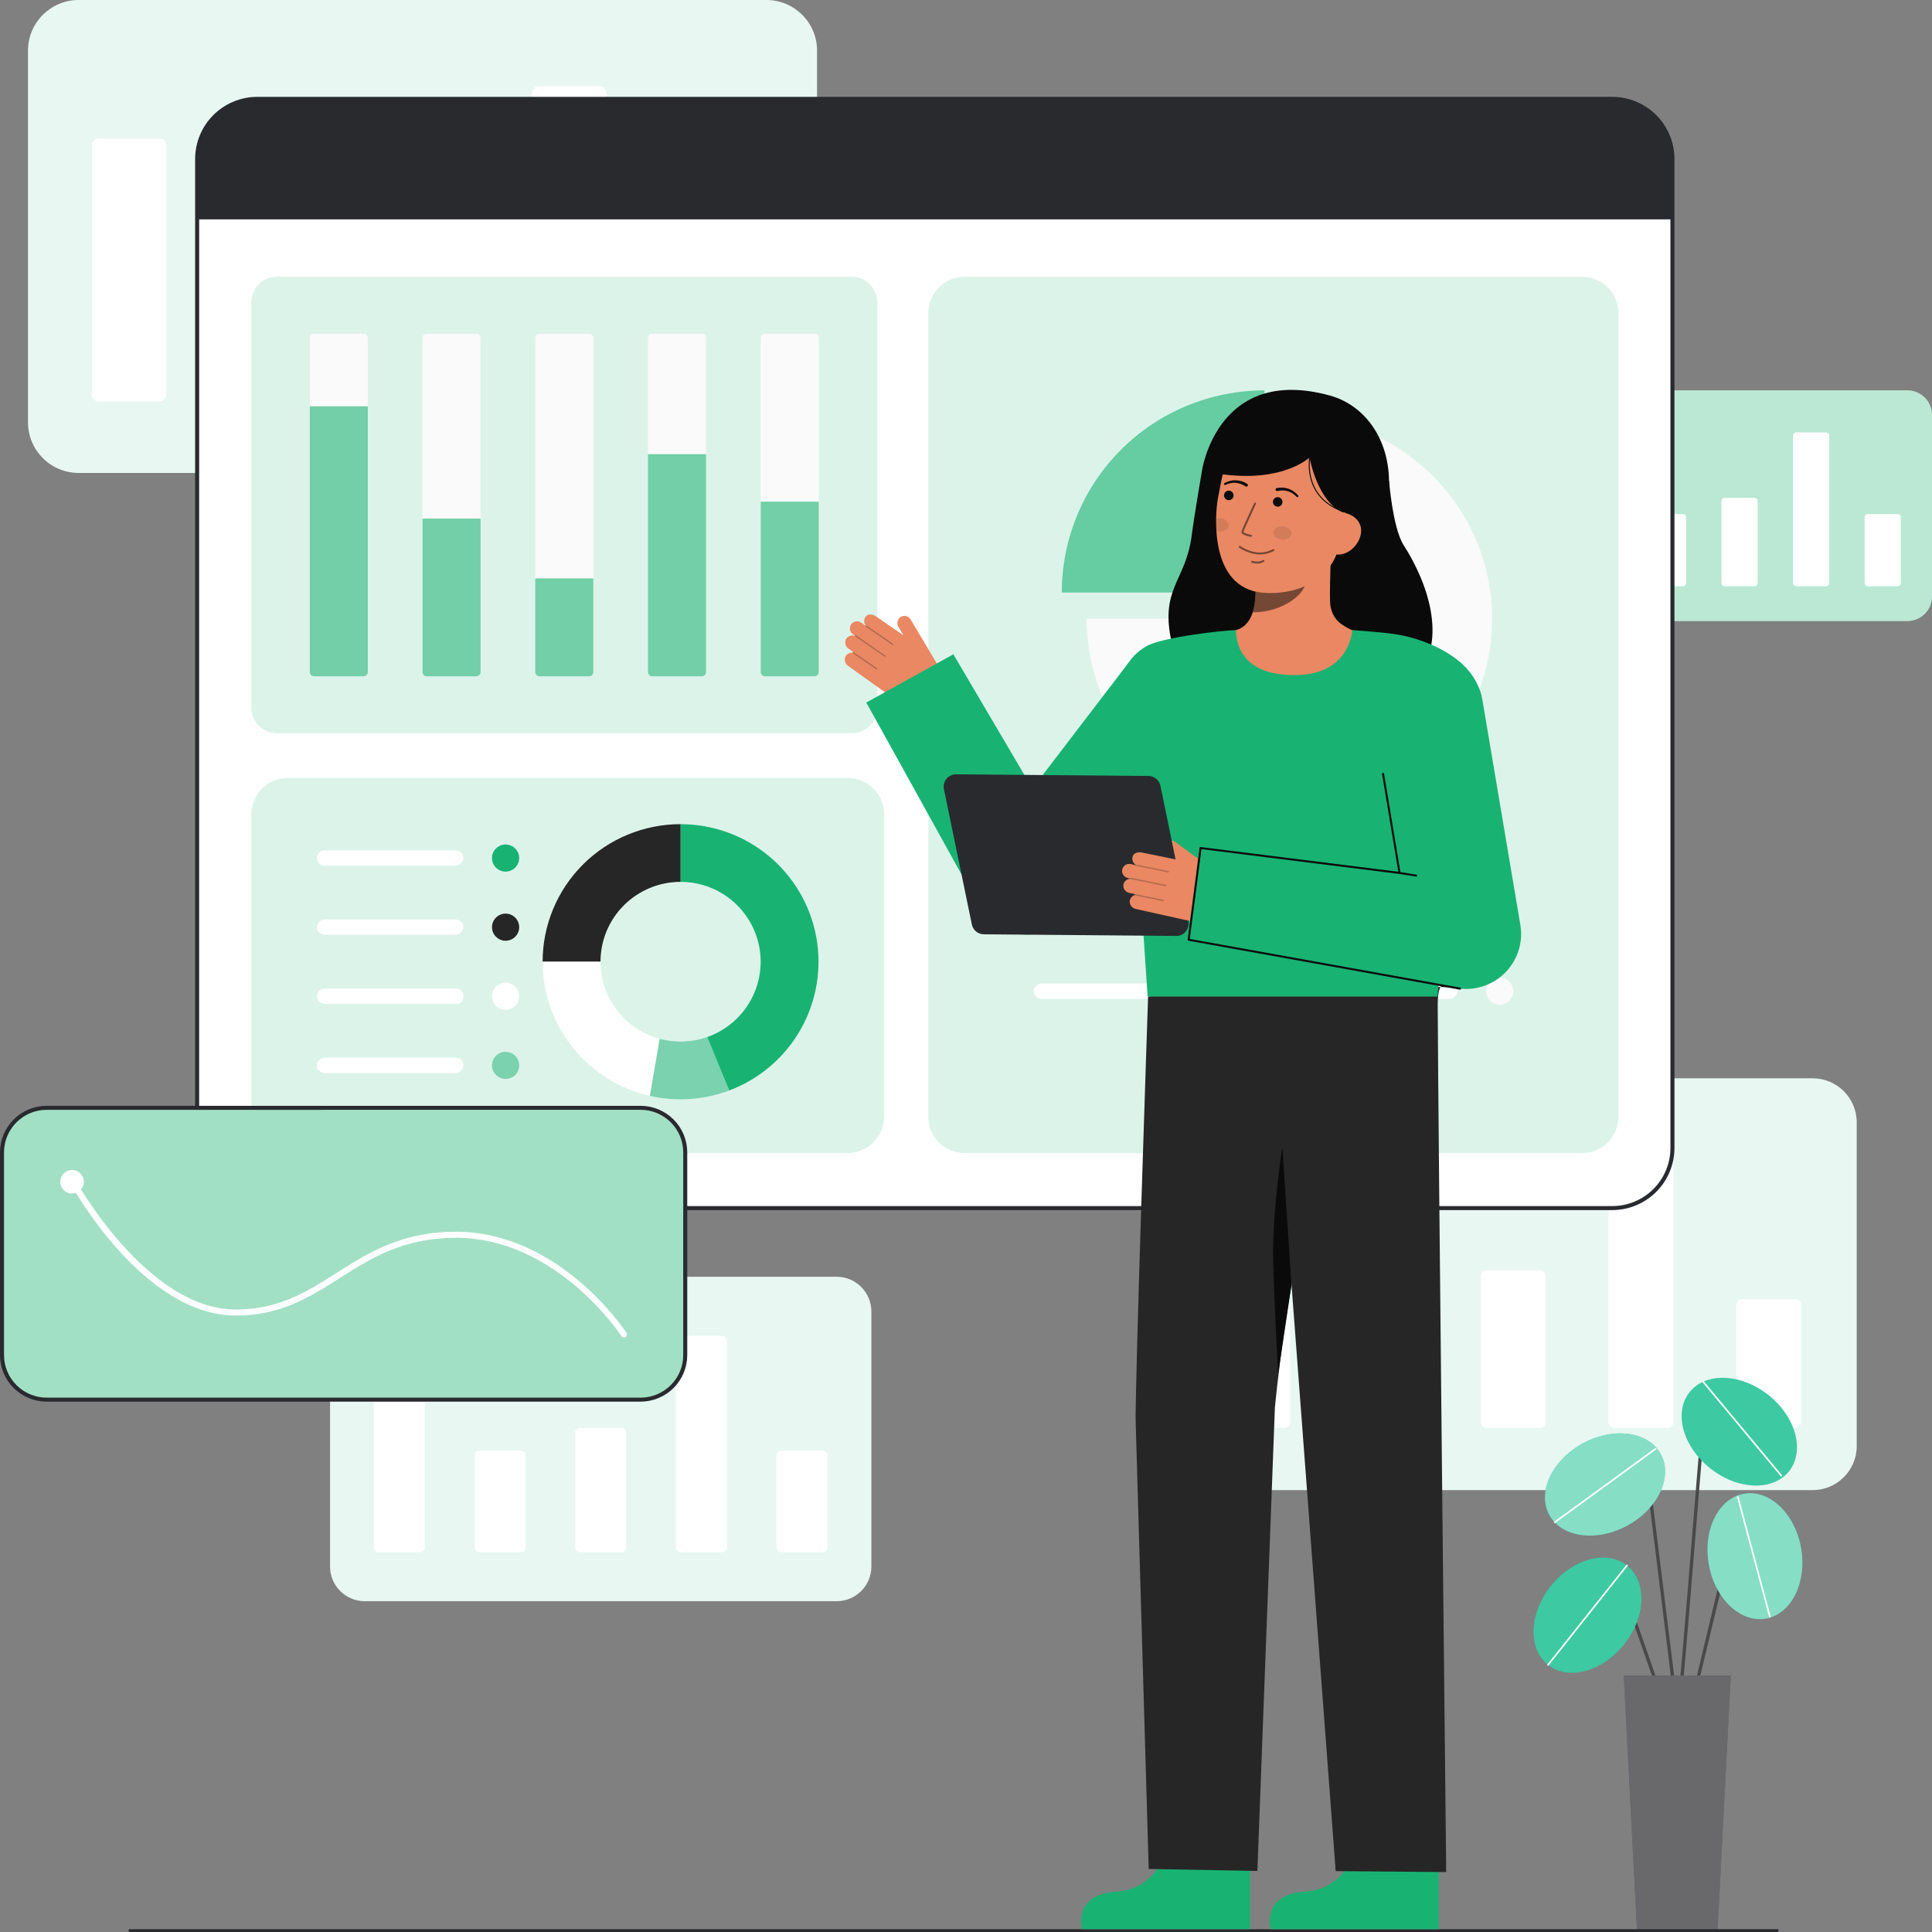 <svg width="199" height="199" viewBox="0 0 199 199" fill="none" xmlns="http://www.w3.org/2000/svg">
<rect x="0" y="0" width="199" height="199" fill="#808080" stroke="none"/>
<g clip-path="url(#clip0_302_289)">
<path d="M37.579 131.509H86.169C88.147 131.509 89.751 133.108 89.751 135.081V161.356C89.751 163.329 88.147 164.928 86.169 164.928H37.579C35.6 164.928 33.997 163.329 33.997 161.356V135.081C33.997 133.108 35.6 131.509 37.579 131.509Z" fill="white"/>
<path opacity="0.1" d="M37.579 131.509H86.169C88.147 131.509 89.751 133.108 89.751 135.081V161.356C89.751 163.329 88.147 164.928 86.169 164.928H37.579C35.6 164.928 33.997 163.329 33.997 161.356V135.081C33.997 133.108 35.6 131.509 37.579 131.509Z" fill="#18B372"/>
<path d="M49.355 149.428H53.657C53.919 149.428 54.131 149.64 54.131 149.901V159.41C54.131 159.671 53.919 159.883 53.657 159.883H49.355C49.093 159.883 48.88 159.671 48.88 159.41V149.901C48.88 149.64 49.093 149.428 49.355 149.428Z" fill="white"/>
<path d="M38.986 141.297H43.289C43.551 141.297 43.763 141.509 43.763 141.77V159.41C43.763 159.671 43.551 159.883 43.289 159.883H38.986C38.725 159.883 38.512 159.671 38.512 159.41V141.77C38.512 141.509 38.725 141.297 38.986 141.297Z" fill="white"/>
<path d="M80.459 149.428H84.761C85.023 149.428 85.236 149.64 85.236 149.901V159.41C85.236 159.671 85.023 159.883 84.761 159.883H80.459C80.197 159.883 79.985 159.671 79.985 159.41V149.901C79.985 149.64 80.197 149.428 80.459 149.428Z" fill="white"/>
<path d="M70.091 137.6H74.393C74.655 137.6 74.868 137.811 74.868 138.073V159.41C74.868 159.671 74.655 159.883 74.393 159.883H70.091C69.829 159.883 69.617 159.671 69.617 159.41V138.073C69.617 137.811 69.829 137.6 70.091 137.6Z" fill="white"/>
<path d="M59.723 147.085H64.025C64.287 147.085 64.499 147.296 64.499 147.558V159.41C64.499 159.671 64.287 159.883 64.025 159.883H59.723C59.461 159.883 59.248 159.671 59.248 159.41V147.558C59.248 147.296 59.461 147.085 59.723 147.085Z" fill="white"/>
<path d="M125.029 111.069H186.699C189.21 111.069 191.245 113.099 191.245 115.603V148.951C191.245 151.455 189.21 153.485 186.699 153.485H125.029C122.518 153.485 120.483 151.455 120.483 148.951V115.603C120.483 113.099 122.518 111.069 125.029 111.069Z" fill="white"/>
<path opacity="0.1" d="M125.029 111.069H186.699C189.21 111.069 191.245 113.099 191.245 115.603V148.951C191.245 151.455 189.21 153.485 186.699 153.485H125.029C122.518 153.485 120.483 151.455 120.483 148.951V115.603C120.483 113.099 122.518 111.069 125.029 111.069Z" fill="#18B372"/>
<path d="M139.975 133.812H145.435C145.768 133.812 146.037 134.081 146.037 134.412V146.481C146.037 146.813 145.768 147.082 145.435 147.082H139.975C139.642 147.082 139.373 146.813 139.373 146.481V134.412C139.373 134.081 139.642 133.812 139.975 133.812Z" fill="white"/>
<path d="M126.816 123.492H132.276C132.609 123.492 132.878 123.761 132.878 124.093V146.482C132.878 146.813 132.609 147.082 132.276 147.082H126.816C126.483 147.082 126.214 146.813 126.214 146.482V124.093C126.214 123.761 126.483 123.492 126.816 123.492Z" fill="white"/>
<path d="M179.452 133.812H184.913C185.245 133.812 185.515 134.081 185.515 134.412V146.481C185.515 146.813 185.245 147.082 184.913 147.082H179.452C179.12 147.082 178.85 146.813 178.85 146.481V134.412C178.85 134.081 179.12 133.812 179.452 133.812Z" fill="white"/>
<path d="M166.293 118.8H171.754C172.086 118.8 172.355 119.069 172.355 119.4V146.481C172.355 146.813 172.086 147.082 171.754 147.082H166.293C165.961 147.082 165.691 146.813 165.691 146.481V119.4C165.691 119.069 165.961 118.8 166.293 118.8Z" fill="white"/>
<path d="M153.134 130.838H158.594C158.927 130.838 159.196 131.107 159.196 131.438V146.481C159.196 146.813 158.927 147.082 158.594 147.082H153.134C152.801 147.082 152.532 146.813 152.532 146.481V131.438C152.532 131.107 152.801 130.838 153.134 130.838Z" fill="white"/>
<path d="M8.107 0H78.934C81.818 0 84.156 2.331 84.156 5.207V43.507C84.156 46.383 81.818 48.714 78.934 48.714H8.107C5.224 48.714 2.886 46.383 2.886 43.507V5.207C2.886 2.331 5.224 0 8.107 0Z" fill="white"/>
<path opacity="0.1" d="M8.107 0H78.934C81.818 0 84.156 2.331 84.156 5.207V43.507C84.156 46.383 81.818 48.714 78.934 48.714H8.107C5.224 48.714 2.886 46.383 2.886 43.507V5.207C2.886 2.331 5.224 0 8.107 0Z" fill="#18B372"/>
<path d="M25.272 26.12H31.543C31.925 26.12 32.235 26.429 32.235 26.809V40.671C32.235 41.051 31.925 41.36 31.543 41.36H25.272C24.89 41.36 24.581 41.051 24.581 40.671V26.809C24.581 26.429 24.89 26.12 25.272 26.12Z" fill="white"/>
<path d="M10.159 14.268H16.43C16.812 14.268 17.122 14.576 17.122 14.957V40.671C17.122 41.051 16.812 41.36 16.43 41.36H10.159C9.777 41.36 9.468 41.051 9.468 40.671V14.957C9.468 14.576 9.777 14.268 10.159 14.268Z" fill="white"/>
<path d="M70.611 26.12H76.883C77.265 26.12 77.574 26.429 77.574 26.809V40.671C77.574 41.051 77.265 41.36 76.883 41.36H70.611C70.23 41.36 69.92 41.051 69.92 40.671V26.809C69.92 26.429 70.23 26.12 70.611 26.12Z" fill="white"/>
<path d="M55.498 8.879H61.77C62.151 8.879 62.461 9.187 62.461 9.568V40.671C62.461 41.051 62.151 41.36 61.77 41.36H55.498C55.116 41.36 54.807 41.051 54.807 40.671V9.568C54.807 9.187 55.116 8.879 55.498 8.879Z" fill="white"/>
<path d="M40.385 22.704H46.657C47.038 22.704 47.348 23.013 47.348 23.393V40.67C47.348 41.051 47.038 41.36 46.657 41.36H40.385C40.003 41.36 39.694 41.051 39.694 40.67V23.393C39.694 23.013 40.003 22.704 40.385 22.704Z" fill="white"/>
<path d="M161.902 40.208H196.453C197.86 40.208 199 41.345 199 42.747V61.431C199 62.834 197.86 63.971 196.453 63.971H161.902C160.495 63.971 159.355 62.834 159.355 61.431V42.747C159.355 41.345 160.495 40.208 161.902 40.208Z" fill="white"/>
<path opacity="0.3" d="M161.902 40.208H196.453C197.86 40.208 199 41.345 199 42.747V61.431C199 62.834 197.86 63.971 196.453 63.971H161.902C160.495 63.971 159.355 62.834 159.355 61.431V42.747C159.355 41.345 160.495 40.208 161.902 40.208Z" fill="#18B372"/>
<path d="M170.275 52.95H173.334C173.521 52.95 173.672 53.1 173.672 53.286V60.048C173.672 60.233 173.521 60.384 173.334 60.384H170.275C170.089 60.384 169.938 60.233 169.938 60.048V53.286C169.938 53.1 170.089 52.95 170.275 52.95Z" fill="white"/>
<path d="M162.903 47.167H165.962C166.148 47.167 166.299 47.318 166.299 47.504V60.047C166.299 60.233 166.148 60.384 165.962 60.384H162.903C162.716 60.384 162.565 60.233 162.565 60.047V47.504C162.565 47.318 162.716 47.167 162.903 47.167Z" fill="white"/>
<path d="M192.393 52.95H195.452C195.638 52.95 195.789 53.1 195.789 53.286V60.048C195.789 60.233 195.638 60.384 195.452 60.384H192.393C192.206 60.384 192.056 60.233 192.056 60.048V53.286C192.056 53.1 192.206 52.95 192.393 52.95Z" fill="white"/>
<path d="M185.02 44.539H188.08C188.266 44.539 188.417 44.689 188.417 44.875V60.048C188.417 60.233 188.266 60.384 188.08 60.384H185.02C184.834 60.384 184.683 60.233 184.683 60.048V44.875C184.683 44.689 184.834 44.539 185.02 44.539Z" fill="white"/>
<path d="M177.648 51.283H180.707C180.893 51.283 181.044 51.434 181.044 51.619V60.047C181.044 60.233 180.893 60.384 180.707 60.384H177.648C177.461 60.384 177.31 60.233 177.31 60.047V51.619C177.31 51.434 177.461 51.283 177.648 51.283Z" fill="white"/>
<path d="M166.06 124.437L26.511 124.437C23.084 124.437 20.305 121.666 20.305 118.249L20.305 16.368C20.305 12.951 23.084 10.181 26.511 10.181L166.06 10.181C169.487 10.181 172.265 12.951 172.265 16.368V118.249C172.265 121.666 169.487 124.437 166.06 124.437Z" fill="white"/>
<path d="M172.472 118.249V16.368C172.47 14.673 171.794 13.048 170.592 11.849C169.39 10.651 167.76 9.976 166.06 9.975H26.511C24.811 9.976 23.181 10.651 21.979 11.849C20.777 13.048 20.101 14.673 20.099 16.368V118.249C20.101 119.944 20.777 121.569 21.979 122.768C23.181 123.967 24.811 124.641 26.511 124.643H166.06C167.76 124.641 169.39 123.967 170.592 122.768C171.794 121.569 172.47 119.944 172.472 118.249ZM166.06 10.387C167.65 10.389 169.175 11.02 170.299 12.141C171.424 13.262 172.056 14.783 172.058 16.368V118.249C172.056 119.835 171.424 121.355 170.299 122.477C169.175 123.598 167.65 124.229 166.06 124.23H26.511C24.92 124.229 23.396 123.598 22.271 122.477C21.147 121.355 20.514 119.835 20.512 118.249V16.368C20.514 14.782 21.147 13.262 22.271 12.141C23.396 11.02 24.92 10.389 26.511 10.387H166.06Z" fill="#292A2E"/>
<path d="M172.265 16.368V22.594H20.306V16.368C20.306 14.727 20.96 13.153 22.124 11.992C23.287 10.832 24.866 10.18 26.511 10.18H166.06C167.705 10.18 169.284 10.832 170.447 11.992C171.611 13.153 172.265 14.727 172.265 16.368Z" fill="#292A2E"/>
<path d="M28.516 28.51H87.726C89.18 28.51 90.358 29.685 90.358 31.134V72.901C90.358 74.35 89.18 75.525 87.726 75.525H28.516C27.063 75.525 25.885 74.35 25.885 72.901V31.134C25.885 29.685 27.063 28.51 28.516 28.51Z" fill="white"/>
<path opacity="0.15" d="M28.516 28.51H87.726C89.18 28.51 90.358 29.685 90.358 31.134V72.901C90.358 74.35 89.18 75.525 87.726 75.525H28.516C27.063 75.525 25.885 74.35 25.885 72.901V31.134C25.885 29.685 27.063 28.51 28.516 28.51Z" fill="#18B372"/>
<path d="M78.785 34.377H83.903C84.14 34.377 84.333 34.569 84.333 34.806V69.229C84.333 69.466 84.14 69.658 83.903 69.658H78.785C78.548 69.658 78.355 69.466 78.355 69.229V34.806C78.355 34.569 78.548 34.377 78.785 34.377Z" fill="#FAFAFA"/>
<path opacity="0.6" d="M84.333 51.671H78.356V69.229C78.356 69.343 78.401 69.452 78.482 69.532C78.562 69.613 78.672 69.658 78.786 69.658H83.903C84.017 69.658 84.126 69.613 84.207 69.532C84.288 69.452 84.333 69.343 84.333 69.229V51.671Z" fill="#18B372"/>
<path d="M67.174 34.377H72.291C72.529 34.377 72.722 34.569 72.722 34.806V69.229C72.722 69.466 72.529 69.658 72.291 69.658H67.174C66.936 69.658 66.744 69.466 66.744 69.229V34.806C66.744 34.569 66.936 34.377 67.174 34.377Z" fill="#FAFAFA"/>
<path opacity="0.6" d="M72.722 46.781H66.744V69.229C66.744 69.342 66.79 69.452 66.87 69.532C66.951 69.612 67.061 69.658 67.175 69.658H72.291C72.406 69.658 72.515 69.612 72.596 69.532C72.676 69.452 72.722 69.342 72.722 69.229V46.781Z" fill="#18B372"/>
<path d="M32.34 34.377H37.457C37.695 34.377 37.888 34.569 37.888 34.806V69.229C37.888 69.466 37.695 69.658 37.457 69.658H32.34C32.102 69.658 31.91 69.466 31.91 69.229V34.806C31.91 34.569 32.102 34.377 32.34 34.377Z" fill="#FAFAFA"/>
<path opacity="0.6" d="M37.888 41.848H31.91V69.229C31.91 69.343 31.955 69.452 32.036 69.532C32.117 69.613 32.226 69.658 32.34 69.658H37.457C37.571 69.658 37.681 69.613 37.761 69.532C37.842 69.452 37.887 69.343 37.887 69.229V41.848H37.888Z" fill="#18B372"/>
<path d="M55.562 34.377H60.68C60.917 34.377 61.11 34.569 61.11 34.806V69.229C61.11 69.466 60.917 69.658 60.68 69.658H55.562C55.325 69.658 55.132 69.466 55.132 69.229V34.806C55.132 34.569 55.325 34.377 55.562 34.377Z" fill="#FAFAFA"/>
<path opacity="0.6" d="M61.11 59.58H55.133V69.229C55.133 69.343 55.178 69.452 55.259 69.532C55.34 69.613 55.449 69.658 55.563 69.658H60.68C60.794 69.658 60.903 69.613 60.984 69.532C61.065 69.452 61.11 69.343 61.11 69.229V59.58Z" fill="#18B372"/>
<path d="M43.951 34.377H49.069C49.306 34.377 49.499 34.569 49.499 34.806V69.229C49.499 69.466 49.306 69.658 49.069 69.658H43.951C43.713 69.658 43.521 69.466 43.521 69.229V34.806C43.521 34.569 43.713 34.377 43.951 34.377Z" fill="#FAFAFA"/>
<path opacity="0.6" d="M49.5 53.415H43.522V69.229C43.522 69.342 43.567 69.452 43.648 69.532C43.729 69.613 43.838 69.658 43.953 69.658H49.069C49.125 69.658 49.181 69.647 49.233 69.625C49.285 69.603 49.333 69.572 49.373 69.532C49.413 69.492 49.445 69.445 49.466 69.393C49.488 69.341 49.499 69.285 49.499 69.229V53.415H49.5Z" fill="#18B372"/>
<path opacity="0.15" d="M29.652 80.127H87.303C89.384 80.127 91.07 81.808 91.07 83.883V115.012C91.07 117.087 89.384 118.769 87.303 118.769H29.652C27.571 118.769 25.885 117.087 25.885 115.012V83.883C25.885 81.808 27.571 80.127 29.652 80.127Z" fill="#18B372"/>
<path d="M52.077 89.779C51.304 89.779 50.677 89.154 50.677 88.382C50.677 87.611 51.304 86.986 52.077 86.986C52.85 86.986 53.477 87.611 53.477 88.382C53.477 89.154 52.85 89.779 52.077 89.779Z" fill="#18B372"/>
<path d="M52.077 96.897C51.304 96.897 50.677 96.272 50.677 95.5C50.677 94.729 51.304 94.104 52.077 94.104C52.85 94.104 53.477 94.729 53.477 95.5C53.477 96.272 52.85 96.897 52.077 96.897Z" fill="#262626"/>
<path d="M52.077 104.015C51.304 104.015 50.677 103.39 50.677 102.618C50.677 101.847 51.304 101.222 52.077 101.222C52.85 101.222 53.477 101.847 53.477 102.618C53.477 103.39 52.85 104.015 52.077 104.015Z" fill="white"/>
<path opacity="0.5" d="M52.077 111.132C51.304 111.132 50.677 110.507 50.677 109.736C50.677 108.965 51.304 108.34 52.077 108.34C52.85 108.34 53.477 108.965 53.477 109.736C53.477 110.507 52.85 111.132 52.077 111.132Z" fill="#18B372"/>
<path d="M32.645 88.382C32.645 88.591 32.728 88.792 32.877 88.941C33.025 89.089 33.227 89.172 33.437 89.172H46.897C47.084 89.175 47.267 89.114 47.414 89C47.562 88.885 47.665 88.723 47.708 88.541C47.731 88.426 47.729 88.307 47.7 88.193C47.672 88.079 47.619 87.973 47.545 87.882C47.47 87.792 47.377 87.719 47.27 87.668C47.164 87.618 47.048 87.592 46.93 87.592H33.437C33.333 87.592 33.23 87.612 33.134 87.652C33.038 87.692 32.95 87.75 32.877 87.823C32.803 87.897 32.745 87.984 32.705 88.08C32.665 88.175 32.645 88.278 32.645 88.382Z" fill="white"/>
<path d="M32.645 95.5C32.645 95.71 32.728 95.911 32.877 96.059C33.025 96.207 33.227 96.29 33.437 96.29H46.889C46.998 96.292 47.107 96.271 47.209 96.23C47.311 96.189 47.404 96.128 47.481 96.051C47.559 95.973 47.62 95.881 47.662 95.779C47.703 95.678 47.724 95.569 47.722 95.46C47.712 95.257 47.623 95.067 47.476 94.927C47.329 94.788 47.133 94.71 46.93 94.71H33.437C33.333 94.71 33.23 94.731 33.134 94.77C33.038 94.81 32.95 94.868 32.877 94.942C32.803 95.015 32.745 95.102 32.705 95.198C32.665 95.294 32.645 95.396 32.645 95.5Z" fill="white"/>
<path d="M32.645 102.618C32.645 102.828 32.728 103.029 32.877 103.177C33.025 103.325 33.227 103.408 33.437 103.408H47.012C47.201 103.408 47.382 103.334 47.515 103.2C47.648 103.067 47.723 102.887 47.723 102.699V102.538C47.723 102.35 47.648 102.169 47.515 102.036C47.382 101.903 47.201 101.829 47.012 101.829H33.437C33.333 101.829 33.23 101.849 33.134 101.889C33.038 101.928 32.95 101.987 32.877 102.06C32.803 102.133 32.745 102.22 32.705 102.316C32.665 102.412 32.645 102.515 32.645 102.618Z" fill="white"/>
<path d="M32.645 109.737C32.645 109.946 32.728 110.147 32.877 110.295C33.025 110.443 33.227 110.526 33.437 110.526H46.893C47.081 110.53 47.264 110.469 47.412 110.355C47.56 110.24 47.664 110.078 47.708 109.896C47.731 109.781 47.729 109.662 47.7 109.549C47.672 109.435 47.619 109.329 47.545 109.238C47.471 109.147 47.377 109.074 47.271 109.024C47.164 108.973 47.048 108.947 46.931 108.947H33.437C33.333 108.947 33.23 108.968 33.134 109.007C33.038 109.047 32.951 109.105 32.877 109.178C32.803 109.251 32.745 109.339 32.705 109.434C32.665 109.53 32.645 109.633 32.645 109.737Z" fill="white"/>
<path d="M78.35 99.059C78.35 100.761 77.82 102.421 76.835 103.811C75.849 105.2 74.455 106.251 72.845 106.817L75.109 112.322C78.222 111.152 80.825 108.93 82.464 106.043C84.103 103.156 84.675 99.788 84.079 96.524C83.483 93.26 81.757 90.308 79.203 88.182C76.649 86.057 73.427 84.892 70.1 84.891V90.834C72.288 90.834 74.387 91.701 75.934 93.243C77.481 94.786 78.35 96.878 78.35 99.059Z" fill="#18B372"/>
<path d="M55.891 99.059H61.851C61.851 96.878 62.72 94.785 64.267 93.243C65.814 91.7 67.912 90.833 70.1 90.833V84.89C66.332 84.89 62.717 86.383 60.053 89.04C57.388 91.698 55.891 95.301 55.891 99.059Z" fill="#262626"/>
<path d="M55.891 99.059C55.891 102.27 56.984 105.385 58.992 107.895C60.999 110.406 63.802 112.162 66.941 112.877L67.95 107.002C66.2 106.531 64.654 105.497 63.551 104.061C62.448 102.626 61.851 100.868 61.85 99.059H55.891Z" fill="white"/>
<path opacity="0.5" d="M66.941 112.877C69.66 113.491 72.499 113.298 75.109 112.322L72.845 106.817C71.27 107.369 69.564 107.434 67.951 107.003L66.941 112.877Z" fill="#18B372"/>
<path opacity="0.15" d="M99.342 28.51H162.97C165.027 28.51 166.693 30.172 166.693 32.222V115.056C166.693 117.106 165.027 118.769 162.97 118.769H99.342C97.286 118.769 95.619 117.106 95.619 115.056V32.222C95.619 30.172 97.286 28.51 99.342 28.51Z" fill="#18B372"/>
<path d="M111.926 63.736C111.926 67.855 113.151 71.881 115.446 75.305C117.74 78.73 121.002 81.399 124.818 82.975C128.634 84.551 132.832 84.963 136.883 84.16C140.934 83.356 144.655 81.373 147.576 78.461C150.497 75.549 152.485 71.838 153.291 67.799C154.097 63.759 153.684 59.572 152.103 55.767C150.522 51.962 147.846 48.71 144.412 46.422C140.977 44.134 136.94 42.912 132.809 42.912V63.736H111.926Z" fill="#FAFAFA"/>
<path opacity="0.6" d="M109.366 61.031H130.248V40.208C124.71 40.208 119.398 42.402 115.482 46.307C111.566 50.212 109.366 55.508 109.366 61.031Z" fill="#18B372"/>
<path opacity="0.6" d="M154.464 96.373C153.69 96.373 153.064 95.747 153.064 94.976C153.064 94.205 153.69 93.58 154.464 93.58C155.237 93.58 155.864 94.205 155.864 94.976C155.864 95.747 155.237 96.373 154.464 96.373Z" fill="#18B372"/>
<path d="M154.464 103.491C153.69 103.491 153.064 102.865 153.064 102.094C153.064 101.323 153.69 100.698 154.464 100.698C155.237 100.698 155.864 101.323 155.864 102.094C155.864 102.865 155.237 103.491 154.464 103.491Z" fill="#FAFAFA"/>
<path opacity="0.6" d="M106.488 94.977C106.488 95.186 106.572 95.387 106.72 95.535C106.869 95.684 107.07 95.767 107.281 95.767H149.283C149.471 95.77 149.653 95.709 149.801 95.594C149.949 95.48 150.052 95.317 150.094 95.135C150.118 95.021 150.115 94.902 150.087 94.788C150.059 94.674 150.006 94.568 149.931 94.477C149.857 94.386 149.763 94.313 149.657 94.263C149.551 94.213 149.435 94.187 149.317 94.187H107.281C107.177 94.187 107.074 94.207 106.977 94.247C106.881 94.287 106.794 94.345 106.72 94.418C106.647 94.492 106.588 94.579 106.549 94.674C106.509 94.77 106.488 94.873 106.488 94.977Z" fill="#18B372"/>
<path d="M106.488 102.094C106.488 102.304 106.572 102.504 106.72 102.653C106.869 102.801 107.071 102.884 107.281 102.884H149.275C149.385 102.886 149.494 102.865 149.596 102.824C149.698 102.783 149.79 102.722 149.868 102.645C149.946 102.567 150.007 102.475 150.049 102.373C150.09 102.272 150.111 102.163 150.109 102.054C150.098 101.851 150.01 101.661 149.863 101.521C149.716 101.382 149.52 101.304 149.317 101.304H107.281C107.177 101.304 107.074 101.325 106.977 101.364C106.881 101.404 106.794 101.462 106.72 101.536C106.647 101.609 106.589 101.696 106.549 101.792C106.509 101.888 106.488 101.99 106.488 102.094Z" fill="white"/>
<path d="M172.762 176.766C172.784 176.766 172.806 176.762 172.827 176.753C172.848 176.745 172.866 176.732 172.882 176.716C173.122 176.478 173.512 172.095 174.564 159.046C174.994 153.707 175.401 148.664 175.698 145.599C175.718 145.38 175.804 145.355 175.832 145.346C176.238 145.224 177.473 146.195 178.162 147.046C178.176 147.063 178.194 147.077 178.213 147.088C178.233 147.099 178.254 147.105 178.277 147.108C178.299 147.11 178.321 147.108 178.343 147.102C178.364 147.095 178.384 147.085 178.401 147.071C178.419 147.057 178.433 147.04 178.444 147.02C178.455 147.001 178.461 146.979 178.464 146.957C178.466 146.935 178.464 146.912 178.458 146.891C178.451 146.87 178.441 146.85 178.427 146.832C177.972 146.27 176.485 144.796 175.734 145.022C175.621 145.06 175.524 145.134 175.456 145.232C175.389 145.33 175.355 145.448 175.359 145.566C175.062 148.634 174.656 153.679 174.225 159.019C173.586 166.949 172.862 175.931 172.624 176.498C172.606 176.523 172.595 176.553 172.593 176.584C172.59 176.615 172.597 176.646 172.611 176.674C172.625 176.701 172.647 176.724 172.674 176.741C172.7 176.757 172.731 176.766 172.762 176.766V176.766Z" fill="#494949"/>
<path d="M176.134 151.223C173.313 148.968 172.377 145.458 174.045 143.383C175.713 141.309 179.352 141.455 182.174 143.71C184.995 145.965 185.93 149.475 184.262 151.55C182.595 153.625 178.955 153.478 176.134 151.223Z" fill="#0CBC8B"/>
<path opacity="0.2" d="M176.134 151.223C173.313 148.968 172.377 145.458 174.045 143.383C175.713 141.309 179.352 141.455 182.174 143.71C184.995 145.965 185.93 149.475 184.262 151.55C182.595 153.625 178.955 153.478 176.134 151.223Z" fill="white"/>
<path d="M183.472 152.077C183.488 152.077 183.504 152.073 183.517 152.064C183.531 152.055 183.542 152.043 183.549 152.029C183.556 152.014 183.558 151.998 183.556 151.982C183.554 151.966 183.547 151.951 183.537 151.938L175.497 142.27C175.482 142.252 175.461 142.241 175.439 142.239C175.416 142.237 175.394 142.244 175.377 142.258C175.359 142.273 175.348 142.293 175.346 142.316C175.344 142.338 175.351 142.361 175.366 142.378L183.406 152.047C183.414 152.056 183.424 152.064 183.436 152.069C183.447 152.075 183.459 152.077 183.472 152.077Z" fill="white"/>
<path d="M171.008 174.693C171.035 174.693 171.062 174.687 171.086 174.674C171.11 174.662 171.131 174.644 171.147 174.622C171.162 174.6 171.172 174.574 171.176 174.548C171.18 174.521 171.178 174.494 171.169 174.468L168.149 165.807C168.06 165.552 167.909 165.324 167.708 165.143C167.508 164.962 167.265 164.834 167.003 164.771C166.74 164.707 166.465 164.711 166.204 164.781C165.943 164.851 165.704 164.985 165.509 165.171L163.912 166.692C163.88 166.724 163.862 166.766 163.862 166.81C163.861 166.855 163.878 166.898 163.909 166.93C163.94 166.962 163.982 166.981 164.026 166.982C164.071 166.984 164.114 166.968 164.147 166.937L165.744 165.417C165.898 165.27 166.087 165.164 166.293 165.108C166.499 165.053 166.716 165.05 166.923 165.1C167.131 165.15 167.322 165.251 167.48 165.394C167.638 165.537 167.758 165.717 167.828 165.918L170.848 174.58C170.859 174.614 170.881 174.642 170.91 174.662C170.939 174.683 170.973 174.693 171.008 174.693Z" fill="#494949"/>
<path d="M159.451 171.487C157.36 169.837 157.484 166.207 159.728 163.38C161.973 160.553 165.487 159.599 167.578 161.249C169.669 162.9 169.544 166.529 167.3 169.357C165.056 172.184 161.542 173.138 159.451 171.487Z" fill="#0CBC8B"/>
<path d="M174.134 176.214C174.172 176.214 174.209 176.201 174.239 176.177C174.269 176.154 174.291 176.121 174.3 176.084L179.367 154.951C179.402 154.807 179.475 154.675 179.58 154.57C179.685 154.465 179.817 154.391 179.961 154.356C180.105 154.321 180.257 154.326 180.398 154.371C180.54 154.416 180.666 154.499 180.763 154.611L182.326 156.412C182.34 156.429 182.358 156.444 182.378 156.454C182.398 156.465 182.42 156.471 182.443 156.473C182.465 156.475 182.488 156.473 182.51 156.466C182.531 156.459 182.551 156.448 182.569 156.433C182.586 156.418 182.6 156.4 182.61 156.379C182.62 156.359 182.626 156.337 182.627 156.314C182.628 156.292 182.625 156.269 182.618 156.248C182.61 156.226 182.598 156.207 182.583 156.19L181.02 154.39C180.882 154.23 180.703 154.112 180.502 154.048C180.301 153.984 180.086 153.977 179.881 154.027C179.675 154.077 179.488 154.182 179.339 154.331C179.19 154.48 179.085 154.668 179.036 154.872L173.969 176.005C173.964 176.026 173.963 176.049 173.966 176.071C173.97 176.093 173.978 176.114 173.989 176.133C174.001 176.152 174.016 176.168 174.034 176.181C174.052 176.195 174.073 176.204 174.095 176.209C174.108 176.212 174.121 176.214 174.134 176.214Z" fill="#494949"/>
<path d="M176.004 161.107C175.388 157.555 177.019 154.307 179.646 153.854C182.274 153.401 184.904 155.914 185.52 159.467C186.136 163.02 184.505 166.267 181.878 166.72C179.25 167.173 176.62 164.66 176.004 161.107Z" fill="#0CBC8B"/>
<path d="M172.762 176.766C172.769 176.766 172.776 176.766 172.782 176.765C172.827 176.759 172.868 176.736 172.896 176.701C172.923 176.666 172.936 176.621 172.931 176.576L169.694 150.372C169.659 150.087 169.542 149.817 169.357 149.597C169.171 149.376 168.927 149.213 168.651 149.128C168.375 149.043 168.081 149.039 167.803 149.117C167.526 149.195 167.276 149.351 167.086 149.566L163.386 153.744C163.371 153.761 163.36 153.78 163.353 153.801C163.345 153.822 163.342 153.845 163.344 153.867C163.345 153.889 163.351 153.911 163.361 153.931C163.371 153.951 163.384 153.969 163.401 153.984C163.418 153.998 163.437 154.01 163.458 154.017C163.479 154.024 163.502 154.027 163.524 154.026C163.546 154.024 163.568 154.019 163.588 154.009C163.608 153.999 163.626 153.985 163.641 153.969L167.34 149.791C167.488 149.624 167.681 149.504 167.895 149.444C168.11 149.384 168.337 149.387 168.55 149.452C168.763 149.518 168.952 149.644 169.095 149.814C169.239 149.985 169.329 150.193 169.356 150.413L172.593 176.617C172.598 176.658 172.618 176.696 172.649 176.723C172.68 176.751 172.72 176.766 172.762 176.766Z" fill="#494949"/>
<path d="M159.592 156.066C158.302 153.739 159.82 150.438 162.984 148.693C166.148 146.948 169.76 147.419 171.05 149.746C172.341 152.073 170.823 155.374 167.658 157.119C164.494 158.864 160.883 158.393 159.592 156.066Z" fill="#0CBC8B"/>
<path opacity="0.2" d="M159.451 171.487C157.36 169.837 157.484 166.207 159.728 163.38C161.973 160.553 165.487 159.599 167.578 161.249C169.669 162.9 169.544 166.529 167.3 169.357C165.056 172.184 161.542 173.138 159.451 171.487Z" fill="white"/>
<path opacity="0.5" d="M176.004 161.107C175.388 157.555 177.019 154.307 179.646 153.854C182.274 153.401 184.904 155.914 185.52 159.467C186.136 163.02 184.505 166.267 181.878 166.72C179.25 167.173 176.62 164.66 176.004 161.107Z" fill="white"/>
<path opacity="0.5" d="M159.592 156.066C158.302 153.739 159.82 150.438 162.984 148.693C166.148 146.948 169.76 147.419 171.05 149.746C172.341 152.073 170.823 155.374 167.658 157.119C164.494 158.864 160.883 158.393 159.592 156.066Z" fill="white"/>
<path d="M168.622 199H176.902L178.274 172.585H167.25L168.622 199Z" fill="#292A2E"/>
<path opacity="0.3" d="M168.622 199H176.902L178.274 172.585H167.25L168.622 199Z" fill="white"/>
<path d="M159.45 171.572C159.463 171.572 159.476 171.569 159.487 171.563C159.499 171.558 159.509 171.549 159.517 171.539L167.644 161.301C167.651 161.293 167.656 161.283 167.659 161.272C167.662 161.261 167.663 161.25 167.662 161.239C167.66 161.228 167.657 161.217 167.652 161.208C167.646 161.198 167.639 161.189 167.63 161.182C167.621 161.175 167.611 161.17 167.601 161.167C167.59 161.164 167.579 161.163 167.567 161.165C167.556 161.166 167.546 161.169 167.536 161.175C167.526 161.18 167.518 161.187 167.511 161.196L159.383 171.434C159.369 171.452 159.363 171.474 159.366 171.497C159.368 171.519 159.38 171.539 159.398 171.553C159.412 171.565 159.431 171.572 159.45 171.572Z" fill="white"/>
<path d="M160.133 156.886C160.151 156.886 160.168 156.881 160.183 156.87L170.582 149.298C170.592 149.291 170.6 149.283 170.606 149.274C170.612 149.264 170.616 149.253 170.618 149.242C170.62 149.231 170.62 149.22 170.617 149.209C170.614 149.198 170.61 149.187 170.603 149.178C170.596 149.169 170.588 149.161 170.578 149.155C170.568 149.15 170.557 149.146 170.546 149.144C170.535 149.143 170.523 149.143 170.512 149.146C170.501 149.149 170.491 149.154 170.482 149.161L160.082 156.733C160.068 156.744 160.057 156.759 160.052 156.776C160.046 156.793 160.046 156.811 160.052 156.828C160.057 156.845 160.068 156.86 160.083 156.87C160.097 156.881 160.115 156.886 160.133 156.886Z" fill="white"/>
<path d="M182.299 166.609C182.307 166.609 182.314 166.608 182.321 166.606C182.343 166.601 182.362 166.586 182.373 166.567C182.384 166.548 182.387 166.525 182.382 166.503L179.071 154.135C179.065 154.113 179.051 154.095 179.032 154.084C179.012 154.072 178.989 154.069 178.968 154.075C178.946 154.08 178.927 154.094 178.916 154.114C178.905 154.133 178.902 154.156 178.907 154.178L182.217 166.546C182.222 166.564 182.233 166.58 182.248 166.592C182.262 166.603 182.281 166.609 182.299 166.609Z" fill="white"/>
<path d="M13.372 199H183.064C183.102 199 183.139 198.985 183.166 198.958C183.193 198.931 183.208 198.894 183.208 198.856C183.208 198.817 183.193 198.781 183.166 198.754C183.139 198.726 183.102 198.711 183.064 198.711H13.372C13.334 198.711 13.297 198.726 13.27 198.754C13.243 198.781 13.227 198.817 13.227 198.856C13.227 198.894 13.243 198.931 13.27 198.958C13.297 198.985 13.334 199 13.372 199Z" fill="#292A2E"/>
<path d="M139.892 189.745C139.892 189.745 138.958 194.572 134.426 194.842C129.894 195.112 130.877 198.711 130.877 198.711H148.196V190.082L139.892 189.745Z" fill="#18B372"/>
<path d="M149.371 101.692C149.371 101.692 148.076 100.241 148.087 103.532C148.13 115.81 148.961 192.826 148.961 192.826L137.579 192.73L130.685 101.193L149.371 101.692Z" fill="#262626"/>
<path d="M120.457 189.745C120.457 189.745 119.523 194.572 114.991 194.841C110.459 195.11 111.442 198.71 111.442 198.71H128.762V190.082L120.457 189.745Z" fill="#18B372"/>
<path d="M118.256 102.645C118.256 102.645 116.834 144.607 116.982 146.658L118.319 192.507L129.512 192.713L131.317 144.999C131.317 144.999 132.5 131.838 135.689 119.616C137.321 113.343 138.303 106.92 138.62 100.448L118.256 102.645Z" fill="#262626"/>
<path d="M133.022 132.396L132.089 118.163C132.089 118.163 131.13 124.08 131.13 129.181C131.13 131.673 131.645 141.543 131.645 141.543L133.022 132.396Z" fill="#0A0A0A"/>
<path d="M149.494 101.69L149.532 101.693C149.532 101.693 149.504 100.977 149.494 101.69Z" fill="#333333"/>
<path d="M149.448 101.69L149.485 101.693C149.485 101.693 149.458 100.977 149.448 101.69Z" fill="#333333"/>
<path d="M87.082 67.631C87.15 67.496 87.259 67.385 87.394 67.314C87.528 67.243 87.681 67.215 87.832 67.235C87.831 67.222 87.834 67.208 87.84 67.197C87.847 67.188 87.856 67.181 87.867 67.176C87.878 67.172 87.889 67.171 87.901 67.172L87.392 66.808C87.239 66.704 87.13 66.549 87.083 66.371C87.037 66.192 87.057 66.004 87.14 65.839C87.226 65.679 87.37 65.557 87.542 65.496C87.714 65.435 87.902 65.441 88.07 65.511C88.069 65.504 88.074 65.497 88.075 65.49L87.866 65.341C87.723 65.242 87.618 65.097 87.57 64.931C87.522 64.764 87.532 64.586 87.601 64.427C87.646 64.328 87.712 64.24 87.795 64.169C87.878 64.099 87.976 64.048 88.081 64.019C88.186 63.991 88.297 63.987 88.404 64.006C88.511 64.025 88.613 64.068 88.701 64.132L89.184 64.477C89.185 64.474 89.184 64.47 89.186 64.468C89.188 64.465 89.193 64.464 89.196 64.461C89.085 64.337 89.02 64.179 89.011 64.013C89.002 63.846 89.05 63.682 89.147 63.547C89.375 63.182 89.901 63.257 90.213 63.479L93.053 65.436L92.546 64.584C92.444 64.419 92.408 64.223 92.445 64.033C92.483 63.844 92.591 63.676 92.748 63.563C92.831 63.507 92.924 63.469 93.023 63.451C93.121 63.433 93.222 63.435 93.32 63.457C93.417 63.479 93.509 63.521 93.59 63.579C93.671 63.638 93.739 63.712 93.79 63.798L96.562 68.451C96.887 68.997 96.986 69.648 96.838 70.266C96.689 70.883 96.305 71.419 95.767 71.758C95.143 72.152 94.416 72.352 93.677 72.33C92.939 72.309 92.224 72.069 91.624 71.64L87.335 68.574C87.192 68.468 87.09 68.318 87.044 68.147C86.998 67.975 87.011 67.794 87.082 67.631Z" fill="#E98862"/>
<g opacity="0.25">
<path d="M91.995 66.41C91.984 66.424 91.969 66.434 91.951 66.437C91.934 66.44 91.916 66.436 91.901 66.426L89.202 64.562C89.195 64.557 89.189 64.55 89.184 64.543C89.179 64.535 89.176 64.527 89.174 64.518C89.173 64.51 89.173 64.501 89.175 64.492C89.177 64.483 89.18 64.475 89.185 64.468C89.19 64.46 89.197 64.454 89.204 64.449C89.212 64.444 89.22 64.441 89.229 64.439C89.238 64.438 89.247 64.438 89.255 64.44C89.264 64.442 89.272 64.445 89.28 64.45L91.978 66.314C91.993 66.325 92.003 66.34 92.007 66.358C92.01 66.376 92.006 66.394 91.996 66.409L91.995 66.41Z" fill="#0C0C0C"/>
</g>
<g opacity="0.25">
<path d="M91.203 67.619C91.193 67.634 91.177 67.643 91.16 67.646C91.142 67.649 91.124 67.645 91.11 67.635L88.098 65.555C88.083 65.545 88.073 65.529 88.07 65.511C88.067 65.494 88.07 65.476 88.081 65.461C88.091 65.447 88.107 65.437 88.125 65.434C88.142 65.43 88.16 65.434 88.175 65.444L91.187 67.524C91.202 67.534 91.212 67.55 91.215 67.567C91.218 67.585 91.214 67.603 91.204 67.618L91.203 67.619Z" fill="#0C0C0C"/>
</g>
<g opacity="0.25">
<path d="M90.353 68.934C90.343 68.949 90.327 68.958 90.31 68.961C90.293 68.964 90.275 68.96 90.26 68.95L87.857 67.291C87.843 67.281 87.832 67.265 87.829 67.247C87.826 67.23 87.83 67.211 87.84 67.197C87.85 67.182 87.866 67.172 87.884 67.168C87.902 67.165 87.92 67.169 87.935 67.18L90.337 68.839C90.352 68.849 90.362 68.865 90.365 68.882C90.369 68.9 90.365 68.918 90.355 68.933L90.353 68.934Z" fill="#0C0C0C"/>
</g>
<path d="M98.198 67.391L106.338 81.217L116.271 68.225L124.521 75.641L110.433 93.834L110.341 93.964C109.777 94.734 109.026 95.348 108.158 95.749C107.29 96.149 106.334 96.323 105.381 96.253C104.427 96.183 103.507 95.873 102.707 95.351C101.907 94.828 101.253 94.112 100.808 93.268L89.231 72.364L98.198 67.391Z" fill="#18B372"/>
<path d="M107.136 82.879C107.154 82.879 107.171 82.875 107.187 82.866C107.202 82.858 107.215 82.845 107.225 82.83C107.234 82.815 107.239 82.798 107.24 82.78C107.24 82.762 107.237 82.745 107.228 82.729L106.43 81.17C106.418 81.145 106.396 81.127 106.37 81.118C106.344 81.11 106.316 81.112 106.291 81.125C106.267 81.137 106.248 81.159 106.24 81.185C106.231 81.211 106.234 81.239 106.246 81.264L107.044 82.823C107.053 82.84 107.066 82.854 107.082 82.864C107.099 82.874 107.117 82.879 107.136 82.879Z" fill="#0C0C0C"/>
<path d="M116.845 81.138L117.093 85.504L116.887 85.516L116.638 81.149L116.845 81.138Z" fill="#0C0C0C"/>
<path d="M143.076 49.536C143.076 49.536 143.457 54.396 144.575 56.148C147.794 61.192 148.775 66.897 145.646 69.92C142.517 72.942 122.337 73.218 120.728 66.366C119.374 60.599 122.129 59.946 122.746 55.167C123.025 53.005 123.809 48.47 123.809 48.47" fill="#0A0A0A"/>
<path d="M125.866 65.271C125.9 65.267 126.287 71.663 133.739 71.106C138.898 70.72 140.737 65.262 140.856 65.262C140.299 65.144 139.363 64.974 139.116 64.841C138.303 64.406 137.298 63.953 137.036 62.38C136.885 61.473 137.141 56.835 137.063 55.918L129.144 57.68C129.254 59.618 130.029 64.109 127.314 64.904C126.863 65.036 126.376 65.156 125.866 65.271Z" fill="#E98862"/>
<path opacity="0.52" d="M129.033 63.069C129.157 62.67 129.237 62.259 129.271 61.843C129.358 60.894 129.341 59.938 129.219 58.992C130.829 58.776 132.345 58.113 133.596 57.08C133.743 57.622 134.552 59.989 134.328 60.503C133.904 61.475 131.916 63.069 129.033 63.069Z" fill="#0C0C0C"/>
<path d="M130.082 61.055C133.208 61.32 137.233 60.029 138.021 55.873L138.733 52.124C139.522 47.969 137.972 44.187 134.049 43.447C130.125 42.706 126.553 45.522 125.764 49.677L125.449 51.337C125.147 52.931 124.506 60.582 130.082 61.055Z" fill="#E98862"/>
<path d="M126.568 51.517C126.296 51.517 126.076 51.298 126.076 51.027C126.076 50.756 126.296 50.537 126.568 50.537C126.839 50.537 127.059 50.756 127.059 51.027C127.059 51.298 126.839 51.517 126.568 51.517Z" fill="#0C0C0C"/>
<path d="M131.606 52.189C131.335 52.189 131.114 51.969 131.114 51.698C131.114 51.428 131.335 51.208 131.606 51.208C131.878 51.208 132.098 51.428 132.098 51.698C132.098 51.969 131.878 52.189 131.606 52.189Z" fill="#0C0C0C"/>
<path opacity="0.52" d="M128.841 55.295L128.834 55.294C128.675 55.263 128.518 55.223 128.363 55.174C128.133 55.1 127.83 54.978 127.87 54.77C127.915 54.533 129.05 52.101 129.179 51.825C129.185 51.813 129.193 51.802 129.202 51.793C129.212 51.784 129.224 51.777 129.236 51.772C129.248 51.768 129.262 51.766 129.275 51.766C129.288 51.767 129.301 51.77 129.313 51.776C129.325 51.781 129.336 51.789 129.345 51.799C129.354 51.809 129.361 51.82 129.366 51.833C129.37 51.845 129.372 51.858 129.372 51.872C129.371 51.885 129.368 51.898 129.362 51.91C128.878 52.946 128.098 54.648 128.068 54.807C128.094 54.881 128.477 55.022 128.871 55.096C128.897 55.101 128.92 55.115 128.936 55.136C128.951 55.157 128.957 55.184 128.954 55.21C128.95 55.236 128.936 55.259 128.915 55.275C128.894 55.291 128.868 55.298 128.841 55.295V55.295Z" fill="#0C0C0C"/>
<path opacity="0.52" d="M129.422 57.088C128.782 57.005 128.171 56.773 127.637 56.411C127.615 56.397 127.599 56.374 127.593 56.348C127.588 56.322 127.593 56.295 127.608 56.273C127.622 56.25 127.645 56.235 127.671 56.229C127.697 56.224 127.725 56.229 127.747 56.243C128.902 56.994 130.05 57.115 131.066 56.594C131.086 56.583 131.107 56.573 131.129 56.564C131.154 56.555 131.182 56.556 131.206 56.567C131.23 56.579 131.249 56.599 131.258 56.624C131.267 56.649 131.266 56.677 131.255 56.701C131.243 56.725 131.223 56.744 131.198 56.753C131.19 56.756 131.177 56.763 131.158 56.773C130.624 57.048 130.019 57.158 129.422 57.088Z" fill="#0C0C0C"/>
<path d="M141.872 53.431L138.355 52.788C135.691 51.713 134.885 47.115 134.885 47.115C134.885 47.115 131.65 50.259 123.809 48.471C123.809 48.471 125.381 37.567 136.965 40.736C140.7 41.759 143.381 45.512 143.047 50.528C142.813 54.045 141.872 53.431 141.872 53.431Z" fill="#0A0A0A"/>
<path d="M137.537 57.093C138.729 57.318 139.938 56.229 140.164 55.04C140.391 53.851 139.547 53.013 138.355 52.788L137.59 53.468L136.513 56.9L137.537 57.093Z" fill="#E98862"/>
<path d="M128.46 49.837C128.113 49.613 127.711 49.486 127.297 49.471C127.093 49.461 126.89 49.483 126.692 49.534C126.497 49.584 126.309 49.658 126.132 49.755C126.107 49.768 126.088 49.789 126.079 49.816C126.07 49.842 126.072 49.87 126.084 49.895C126.096 49.92 126.117 49.939 126.143 49.949C126.17 49.958 126.198 49.956 126.223 49.945L126.231 49.941C126.394 49.861 126.567 49.802 126.745 49.765C126.921 49.727 127.102 49.716 127.281 49.733C127.637 49.762 127.979 49.885 128.271 50.089L128.281 50.096C128.298 50.108 128.317 50.117 128.337 50.122C128.357 50.127 128.378 50.128 128.399 50.124C128.419 50.121 128.439 50.114 128.457 50.103C128.474 50.092 128.49 50.078 128.502 50.061C128.514 50.045 128.523 50.026 128.528 50.005C128.533 49.985 128.533 49.964 128.53 49.944C128.527 49.923 128.52 49.904 128.509 49.886C128.498 49.868 128.484 49.853 128.467 49.841L128.46 49.837Z" fill="#0C0C0C"/>
<path d="M131.597 50.573C131.944 50.488 132.307 50.497 132.649 50.597C132.823 50.647 132.987 50.722 133.138 50.82C133.291 50.919 133.43 51.037 133.553 51.171L133.559 51.176C133.578 51.196 133.604 51.207 133.632 51.207C133.659 51.208 133.685 51.198 133.705 51.179C133.725 51.16 133.737 51.135 133.739 51.108C133.74 51.08 133.731 51.054 133.713 51.033C133.583 50.879 133.435 50.742 133.27 50.625C133.105 50.506 132.923 50.413 132.73 50.348C132.338 50.213 131.918 50.187 131.512 50.27C131.471 50.279 131.435 50.304 131.412 50.339C131.389 50.374 131.382 50.417 131.39 50.458C131.399 50.499 131.424 50.535 131.459 50.558C131.495 50.58 131.538 50.588 131.579 50.58L131.585 50.578L131.597 50.573Z" fill="#0C0C0C"/>
<path opacity="0.52" d="M129.286 58.031C129.17 58.018 129.056 57.995 128.944 57.963C128.918 57.955 128.896 57.938 128.883 57.915C128.87 57.892 128.867 57.864 128.874 57.838C128.882 57.813 128.899 57.791 128.922 57.778C128.946 57.765 128.973 57.762 128.999 57.77C129.674 57.963 130.057 57.708 130.073 57.696C130.095 57.68 130.122 57.674 130.148 57.679C130.175 57.684 130.198 57.699 130.214 57.72C130.229 57.742 130.235 57.769 130.23 57.796C130.226 57.822 130.211 57.845 130.189 57.861C129.917 58.02 129.598 58.08 129.286 58.031Z" fill="#0C0C0C"/>
<path d="M138.347 52.743L138.382 52.646C133.925 51.051 135.015 46.69 135.027 46.646L134.927 46.62C134.915 46.665 133.8 51.116 138.347 52.743Z" fill="#0C0C0C"/>
<path opacity="0.1" d="M132.02 55.584C131.505 55.529 131.121 55.179 131.162 54.803C131.202 54.426 131.652 54.166 132.167 54.221C132.681 54.276 133.065 54.626 133.024 55.002C132.984 55.379 132.534 55.639 132.02 55.584Z" fill="#0C0C0C"/>
<path opacity="0.1" d="M126.557 54.161C126.516 54.536 126.066 54.796 125.551 54.742C125.462 54.732 125.375 54.713 125.29 54.686C125.261 54.239 125.254 53.808 125.263 53.41C125.405 53.372 125.553 53.362 125.699 53.379C126.214 53.433 126.598 53.783 126.557 54.161Z" fill="#0C0C0C"/>
<path d="M116.607 79.353C116.842 82.103 117.984 99.258 118.209 102.645H148.07C148.246 99.59 150.276 86.233 150.942 80.259C151.578 74.559 152.826 71.705 151.912 70.02C150.417 67.266 146.333 65.674 143.548 65.298C141.847 65.069 139.29 64.904 139.29 64.904C139.29 64.904 139.073 69.272 133.909 69.516C126.88 69.846 127.349 64.904 127.315 64.904C126.176 64.904 119.67 65.623 118.079 66.564C113.743 69.125 116.109 73.527 116.607 79.353Z" fill="#18B372"/>
<path d="M97.224 81.274L100.103 95.224C100.161 95.508 100.315 95.763 100.538 95.946C100.762 96.13 101.042 96.232 101.332 96.235L121.153 96.403C121.342 96.405 121.529 96.364 121.7 96.284C121.871 96.205 122.023 96.088 122.143 95.942C122.263 95.796 122.349 95.626 122.394 95.443C122.44 95.26 122.443 95.069 122.405 94.884L119.527 80.934C119.468 80.65 119.314 80.396 119.09 80.212C118.866 80.028 118.586 79.927 118.296 79.924L98.476 79.756C98.287 79.755 98.1 79.795 97.929 79.875C97.758 79.955 97.607 80.072 97.487 80.218C97.367 80.363 97.281 80.533 97.236 80.716C97.19 80.899 97.186 81.09 97.224 81.274Z" fill="#292A2E"/>
<path d="M115.706 91.183C115.695 91.367 115.752 91.548 115.865 91.694C115.978 91.839 116.139 91.939 116.32 91.975L116.931 92.109C116.92 92.113 116.91 92.119 116.902 92.127C116.894 92.136 116.888 92.146 116.885 92.157C116.884 92.17 116.886 92.183 116.893 92.194C116.747 92.235 116.616 92.321 116.521 92.439C116.425 92.557 116.369 92.702 116.36 92.854C116.359 93.031 116.418 93.203 116.527 93.342C116.636 93.481 116.789 93.579 116.962 93.621L122.114 94.762C122.377 94.821 122.646 94.85 122.916 94.85C123.518 94.85 124.11 94.704 124.642 94.425C125.174 94.146 125.631 93.742 125.971 93.248C126.333 92.725 126.475 92.082 126.368 91.457C126.262 90.831 125.915 90.271 125.4 89.896L121.018 86.702C120.921 86.631 120.809 86.585 120.691 86.568L121.094 88.521L120.987 88.496L120.964 88.492L117.603 87.809C117.228 87.727 116.715 87.863 116.649 88.288C116.614 88.45 116.634 88.62 116.708 88.77C116.782 88.919 116.904 89.039 117.055 89.111C117.053 89.113 117.048 89.115 117.048 89.119C117.048 89.123 117.05 89.125 117.05 89.129L116.469 89.001C116.363 88.978 116.253 88.978 116.146 89.002C116.04 89.026 115.941 89.074 115.855 89.141C115.769 89.208 115.7 89.293 115.651 89.39C115.602 89.487 115.576 89.594 115.574 89.703C115.574 89.876 115.634 90.044 115.744 90.178C115.854 90.312 116.007 90.404 116.178 90.439L116.428 90.495C116.43 90.503 116.428 90.511 116.432 90.517C116.25 90.519 116.074 90.588 115.94 90.711C115.806 90.834 115.723 91.002 115.706 91.183Z" fill="#E98862"/>
<g opacity="0.25">
<path d="M120.396 89.806C120.392 89.823 120.382 89.838 120.367 89.848C120.352 89.858 120.334 89.861 120.316 89.857L117.101 89.2C117.092 89.198 117.083 89.194 117.076 89.189C117.069 89.184 117.062 89.178 117.057 89.171C117.053 89.163 117.049 89.155 117.048 89.146C117.046 89.138 117.046 89.129 117.048 89.12C117.049 89.111 117.053 89.103 117.058 89.095C117.063 89.088 117.069 89.082 117.077 89.077C117.084 89.072 117.093 89.069 117.101 89.067C117.11 89.065 117.119 89.065 117.128 89.067L120.344 89.725C120.361 89.728 120.377 89.739 120.387 89.754C120.397 89.769 120.4 89.787 120.397 89.805L120.396 89.806Z" fill="#0C0C0C"/>
</g>
<g opacity="0.25">
<path d="M120.145 91.229C120.141 91.246 120.13 91.261 120.115 91.27C120.1 91.28 120.082 91.283 120.065 91.28L116.476 90.546C116.458 90.542 116.443 90.532 116.433 90.517C116.423 90.502 116.419 90.484 116.423 90.466C116.427 90.449 116.438 90.433 116.452 90.424C116.467 90.414 116.485 90.41 116.503 90.413L120.092 91.147C120.101 91.149 120.109 91.152 120.117 91.157C120.124 91.162 120.131 91.169 120.135 91.176C120.14 91.183 120.144 91.192 120.145 91.201C120.147 91.209 120.147 91.218 120.145 91.227L120.145 91.229Z" fill="#0C0C0C"/>
</g>
<g opacity="0.25">
<path d="M119.881 92.77C119.877 92.787 119.866 92.802 119.851 92.812C119.836 92.821 119.818 92.825 119.801 92.821L116.938 92.236C116.929 92.234 116.921 92.23 116.914 92.225C116.906 92.22 116.9 92.214 116.895 92.207C116.89 92.199 116.887 92.191 116.885 92.182C116.883 92.173 116.884 92.164 116.885 92.156C116.887 92.147 116.891 92.139 116.896 92.131C116.901 92.124 116.907 92.118 116.914 92.113C116.922 92.108 116.93 92.105 116.939 92.103C116.948 92.101 116.957 92.101 116.965 92.103L119.828 92.688C119.846 92.692 119.861 92.703 119.871 92.718C119.881 92.733 119.885 92.751 119.881 92.768L119.881 92.77Z" fill="#0C0C0C"/>
</g>
<path d="M122.433 96.794L150.385 101.832C151.258 101.926 152.14 101.818 152.963 101.515C153.786 101.213 154.528 100.724 155.13 100.088C155.732 99.451 156.178 98.684 156.433 97.847C156.687 97.01 156.744 96.126 156.599 95.263L152.687 72.069C152.564 71.335 152.296 70.633 151.901 70.002C151.505 69.371 150.989 68.824 150.381 68.393C149.774 67.961 149.087 67.653 148.36 67.486C147.633 67.319 146.88 67.297 146.144 67.42C145.408 67.543 144.704 67.81 144.072 68.205C143.439 68.6 142.891 69.115 142.459 69.722C142.026 70.328 141.718 71.013 141.551 71.738C141.384 72.463 141.362 73.214 141.487 73.948L144.155 89.915L123.662 87.348L122.433 96.794Z" fill="#18B372"/>
<path d="M150.386 101.935C150.412 101.935 150.436 101.925 150.455 101.908C150.474 101.89 150.486 101.866 150.488 101.841C150.491 101.815 150.483 101.79 150.468 101.769C150.452 101.749 150.429 101.735 150.404 101.73L122.548 96.711L123.751 87.463L144.142 90.017C144.158 90.019 144.174 90.017 144.19 90.012C144.205 90.007 144.219 89.998 144.23 89.986C144.241 89.975 144.249 89.96 144.254 89.945C144.259 89.93 144.26 89.913 144.257 89.898L142.561 79.693C142.559 79.68 142.554 79.667 142.547 79.655C142.54 79.644 142.531 79.633 142.52 79.626C142.508 79.618 142.496 79.612 142.483 79.609C142.469 79.606 142.456 79.606 142.442 79.608C142.429 79.61 142.416 79.615 142.404 79.622C142.393 79.629 142.383 79.639 142.375 79.65C142.367 79.661 142.361 79.673 142.358 79.686C142.355 79.7 142.355 79.713 142.357 79.727L144.031 89.795L123.675 87.246C123.648 87.242 123.62 87.25 123.599 87.266C123.577 87.283 123.563 87.308 123.559 87.335L122.33 96.781C122.327 96.807 122.334 96.834 122.349 96.855C122.365 96.876 122.388 96.891 122.415 96.896L150.367 101.933C150.373 101.934 150.379 101.935 150.386 101.935Z" fill="#0C0C0C"/>
<path d="M144.171 89.813L145.969 90.1L145.936 90.304L144.138 90.017L144.171 89.813Z" fill="#0C0C0C"/>
<path d="M4.808 114.107H65.98C68.521 114.107 70.581 116.161 70.581 118.695V139.58C70.581 142.114 68.521 144.168 65.98 144.168H4.808C2.267 144.168 0.207 142.114 0.207 139.58V118.695C0.207 116.161 2.267 114.107 4.808 114.107Z" fill="white"/>
<path opacity="0.4" d="M4.808 114.107H65.98C68.521 114.107 70.581 116.161 70.581 118.695V139.58C70.581 142.114 68.521 144.168 65.98 144.168H4.808C2.267 144.168 0.207 142.114 0.207 139.58V118.695C0.207 116.161 2.267 114.107 4.808 114.107Z" fill="#18B372"/>
<path d="M4.808 144.373H65.98C67.255 144.372 68.477 143.866 69.378 142.967C70.279 142.069 70.786 140.85 70.788 139.579V118.695C70.786 117.424 70.279 116.206 69.378 115.307C68.477 114.408 67.255 113.903 65.98 113.901H4.808C3.533 113.903 2.311 114.408 1.41 115.307C0.508 116.206 0.001 117.424 -7.6702e-06 118.695V139.58C0.002 140.851 0.509 142.069 1.41 142.968C2.311 143.866 3.533 144.372 4.808 144.373ZM65.98 114.313C67.145 114.314 68.262 114.776 69.086 115.598C69.91 116.42 70.373 117.534 70.374 118.695V139.58C70.373 140.741 69.909 141.855 69.085 142.676C68.261 143.497 67.145 143.959 65.98 143.961H4.808C3.643 143.959 2.526 143.497 1.702 142.676C0.878 141.854 0.415 140.741 0.414 139.579V118.695C0.415 117.534 0.878 116.42 1.702 115.599C2.526 114.777 3.643 114.315 4.808 114.314L65.98 114.313Z" fill="#292A2E"/>
<path d="M64.27 137.763C64.326 137.763 64.381 137.748 64.429 137.719C64.477 137.691 64.516 137.65 64.543 137.602C64.569 137.553 64.582 137.498 64.58 137.442C64.578 137.387 64.561 137.333 64.531 137.286C64.464 137.183 57.703 126.875 46.96 126.875C41.346 126.875 37.944 129.035 34.655 131.124C31.61 133.057 28.733 134.884 24.283 134.884C15.184 134.884 7.854 121.707 7.781 121.574C7.741 121.502 7.675 121.448 7.596 121.425C7.517 121.402 7.432 121.411 7.36 121.45C7.287 121.49 7.234 121.556 7.211 121.635C7.188 121.714 7.197 121.798 7.236 121.87C7.541 122.427 14.819 135.503 24.283 135.503C28.914 135.503 31.865 133.63 34.988 131.646C38.203 129.605 41.526 127.494 46.96 127.494C57.36 127.494 63.944 137.52 64.009 137.621C64.037 137.664 64.076 137.7 64.121 137.725C64.167 137.75 64.218 137.763 64.27 137.763Z" fill="white"/>
<path d="M7.421 122.933C6.751 122.933 6.207 122.391 6.207 121.722C6.207 121.054 6.751 120.512 7.421 120.512C8.092 120.512 8.636 121.054 8.636 121.722C8.636 122.391 8.092 122.933 7.421 122.933Z" fill="white"/>
</g>
<defs>
<clipPath id="clip0_302_289">
<rect width="199" height="199" fill="white" transform="matrix(-1 0 0 1 199 0)"/>
</clipPath>
</defs>
</svg>
